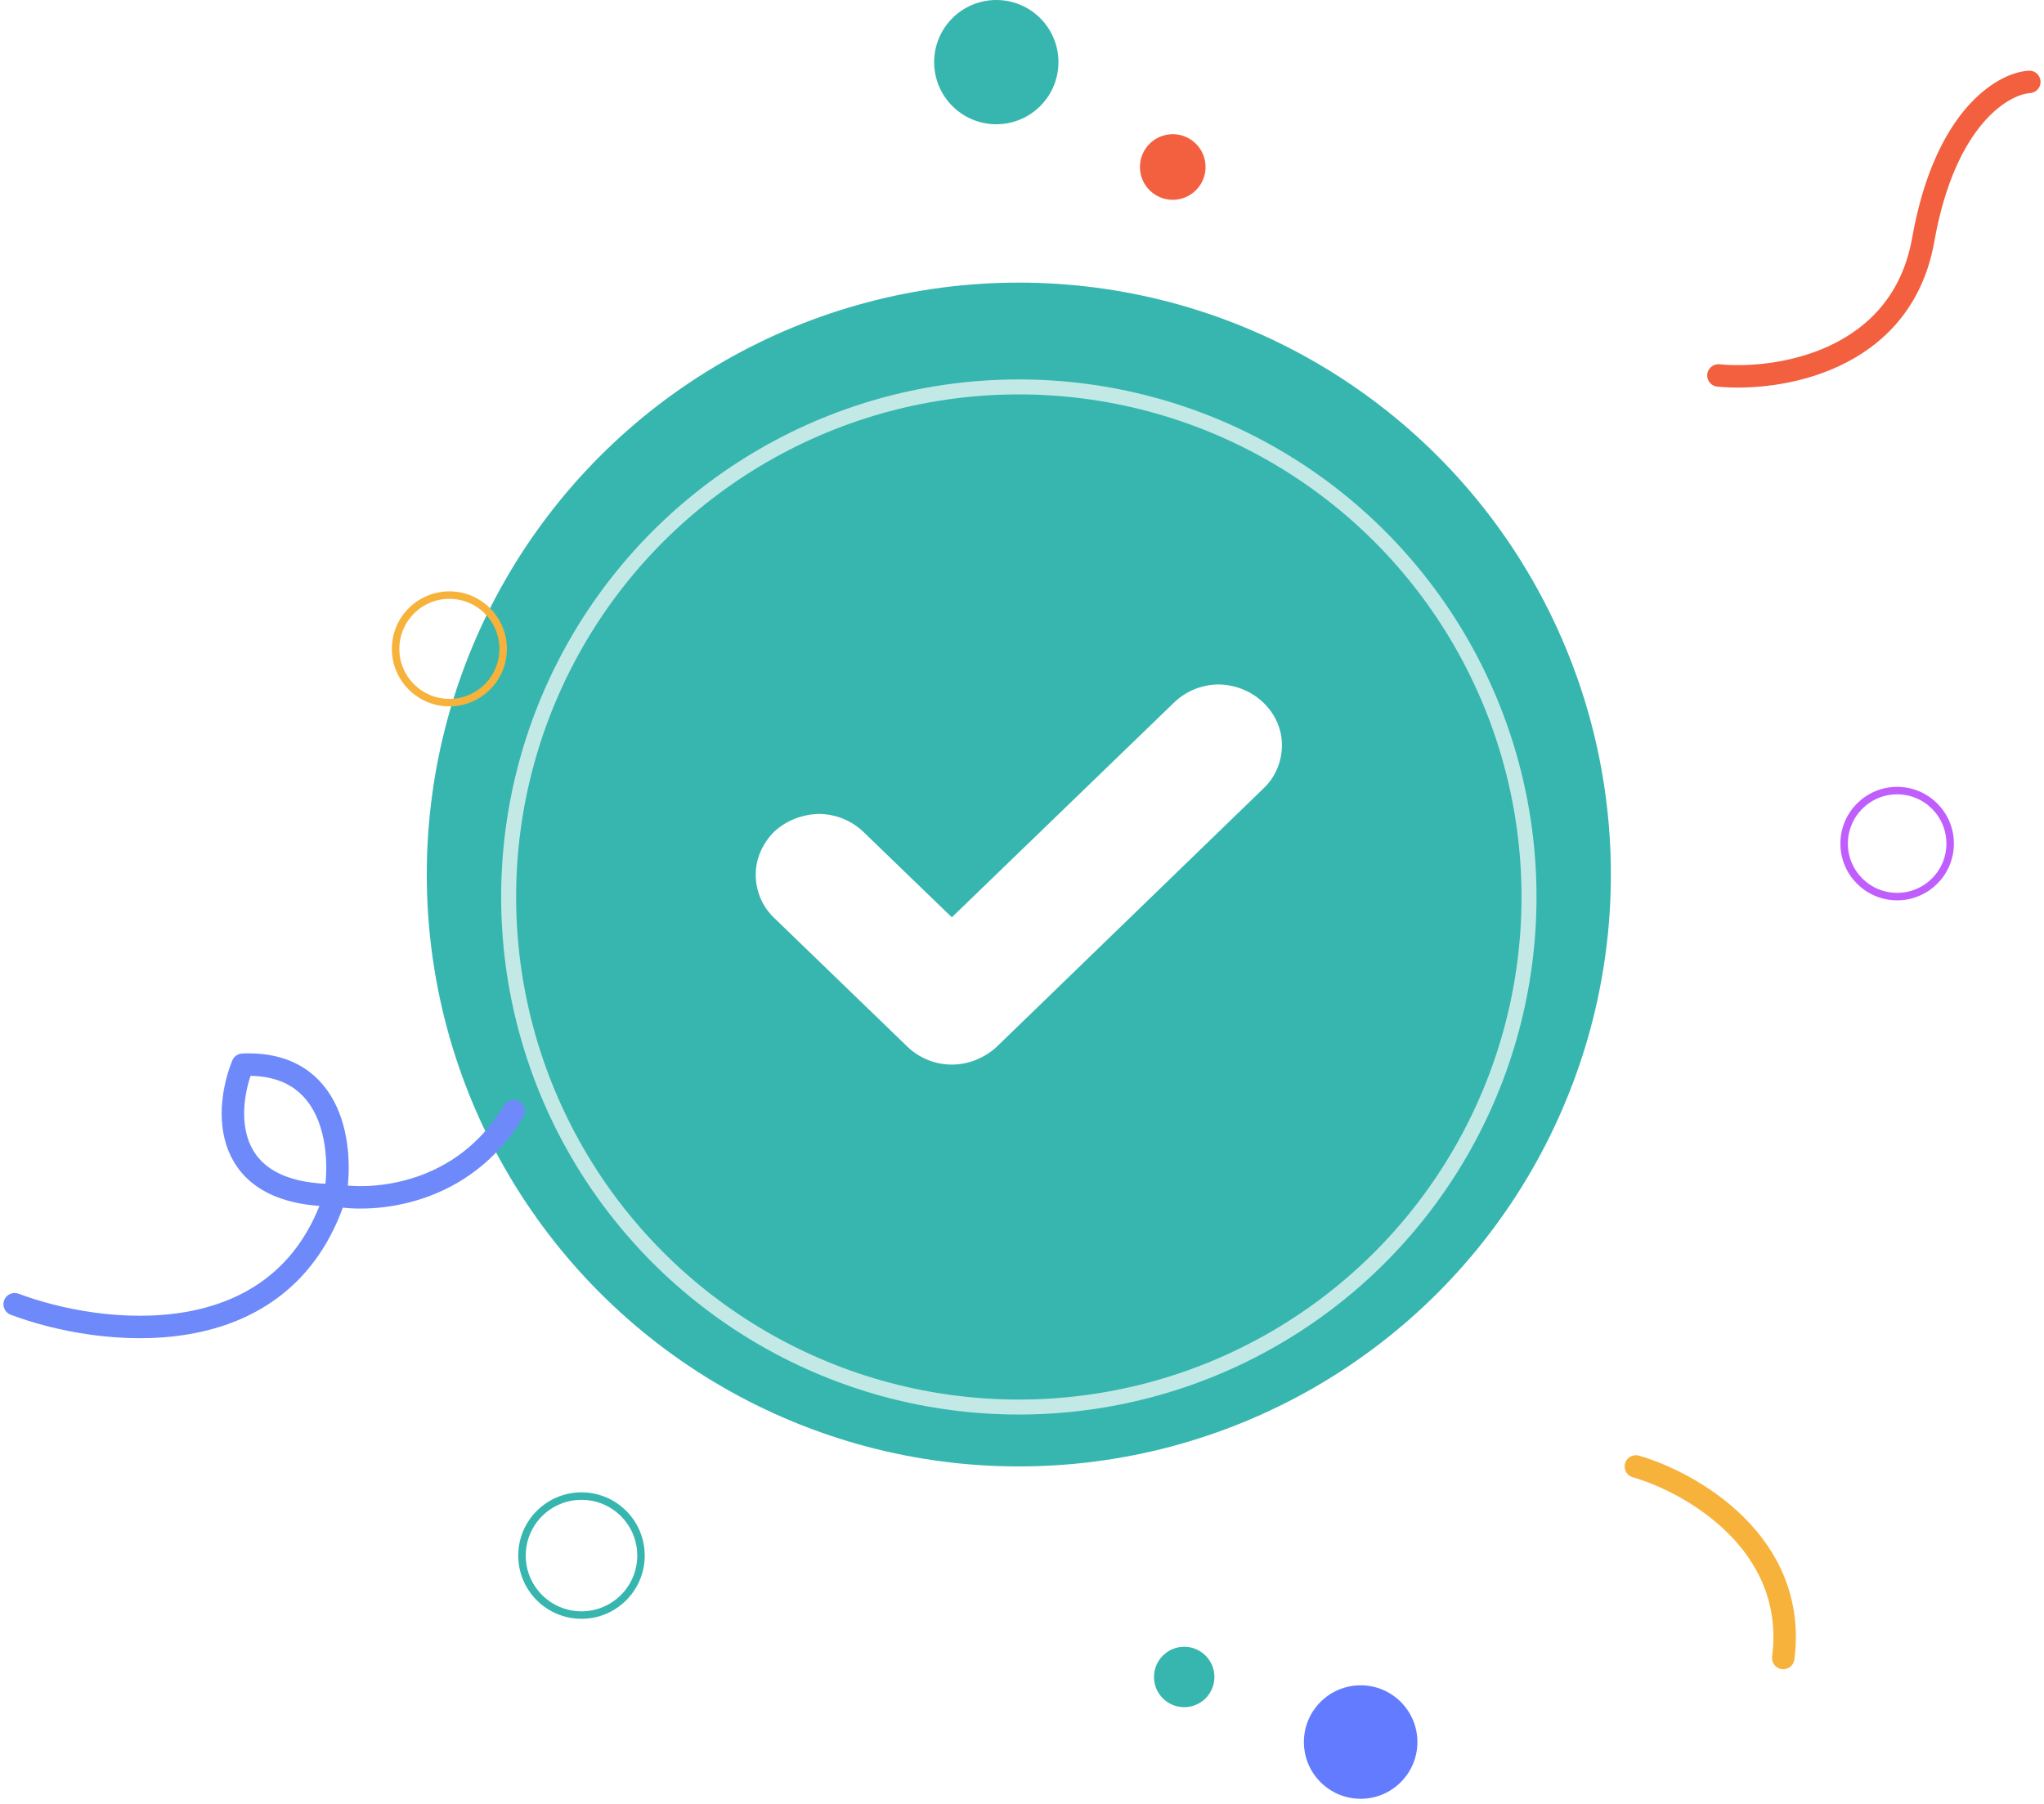 <svg width="273" height="241" viewBox="0 0 273 241" fill="none" xmlns="http://www.w3.org/2000/svg">
<path d="M229.516 50.158C237.425 50.927 253.968 48.379 256.868 32.033C259.768 15.688 267.524 11.162 271.039 10.942" stroke="#F3603F" stroke-width="3" stroke-linecap="round"/>
<circle cx="136.076" cy="116.831" r="79.076" fill="#37B6AF"/>
<g filter="url(#filter0_d_246_5495)">
<circle cx="136.076" cy="116.832" r="68.142" stroke="white" stroke-opacity="0.7" stroke-width="2"/>
</g>
<path d="M171.217 99.532C171.217 101.685 170.372 103.764 168.836 105.249L133.119 139.848C131.506 141.333 129.355 142.224 127.128 142.224C124.9 142.224 122.75 141.333 121.213 139.848L103.317 122.548C101.78 121.063 100.936 118.985 100.936 116.831C100.936 114.678 101.857 112.674 103.393 111.114C105.006 109.629 107.08 108.813 109.308 108.738C111.535 108.738 113.609 109.555 115.222 111.04L127.128 122.548L156.93 93.741C158.543 92.256 160.617 91.439 162.844 91.439C165.072 91.513 167.146 92.33 168.759 93.889C170.295 95.374 171.217 97.379 171.217 99.532Z" fill="white"/>
<path d="M218.487 195.908C225.869 198.04 240.141 206.144 238.172 221.498" stroke="#F7B23B" stroke-width="3" stroke-linecap="round" stroke-linejoin="round"/>
<path d="M1.961 174.24C13.289 178.506 37.711 181.566 44.773 159.675M44.773 159.675C45.803 153.643 44.773 141.711 32.415 142.241C30.061 148.052 29.237 159.675 44.773 159.675ZM44.773 159.675C49.922 160.631 61.898 159.719 68.607 148.42" stroke="#6E89FA" stroke-width="3" stroke-linecap="round" stroke-linejoin="round"/>
<circle cx="181.731" cy="232.727" r="7.58" fill="#637BFE"/>
<circle cx="253.386" cy="112.7" r="7.08" stroke="#C05EFD"/>
<circle cx="133.067" cy="8.3" r="8.3" fill="#37B6AF"/>
<circle cx="156.634" cy="22.31" r="4.383" fill="#F3603F"/>
<circle cx="60.02" cy="86.685" r="7.182" stroke="#F7B23B"/>
<circle cx="77.665" cy="207.816" r="7.947" stroke="#37B6AF"/>
<circle cx="4.035" cy="4.035" r="4.035" transform="matrix(-1 0 0 1 162.2 220)" fill="#37B6AF"/>
<defs>
<filter id="filter0_d_246_5495" x="62.935" y="46.69" width="146.283" height="146.283" filterUnits="userSpaceOnUse" color-interpolation-filters="sRGB">
<feFlood flood-opacity="0" result="BackgroundImageFix"/>
<feColorMatrix in="SourceAlpha" type="matrix" values="0 0 0 0 0 0 0 0 0 0 0 0 0 0 0 0 0 0 127 0" result="hardAlpha"/>
<feOffset dy="3"/>
<feGaussianBlur stdDeviation="2"/>
<feColorMatrix type="matrix" values="0 0 0 0 0 0 0 0 0 0 0 0 0 0 0 0 0 0 0.12 0"/>
<feBlend mode="normal" in2="BackgroundImageFix" result="effect1_dropShadow_246_5495"/>
<feBlend mode="normal" in="SourceGraphic" in2="effect1_dropShadow_246_5495" result="shape"/>
</filter>
</defs>
</svg>
